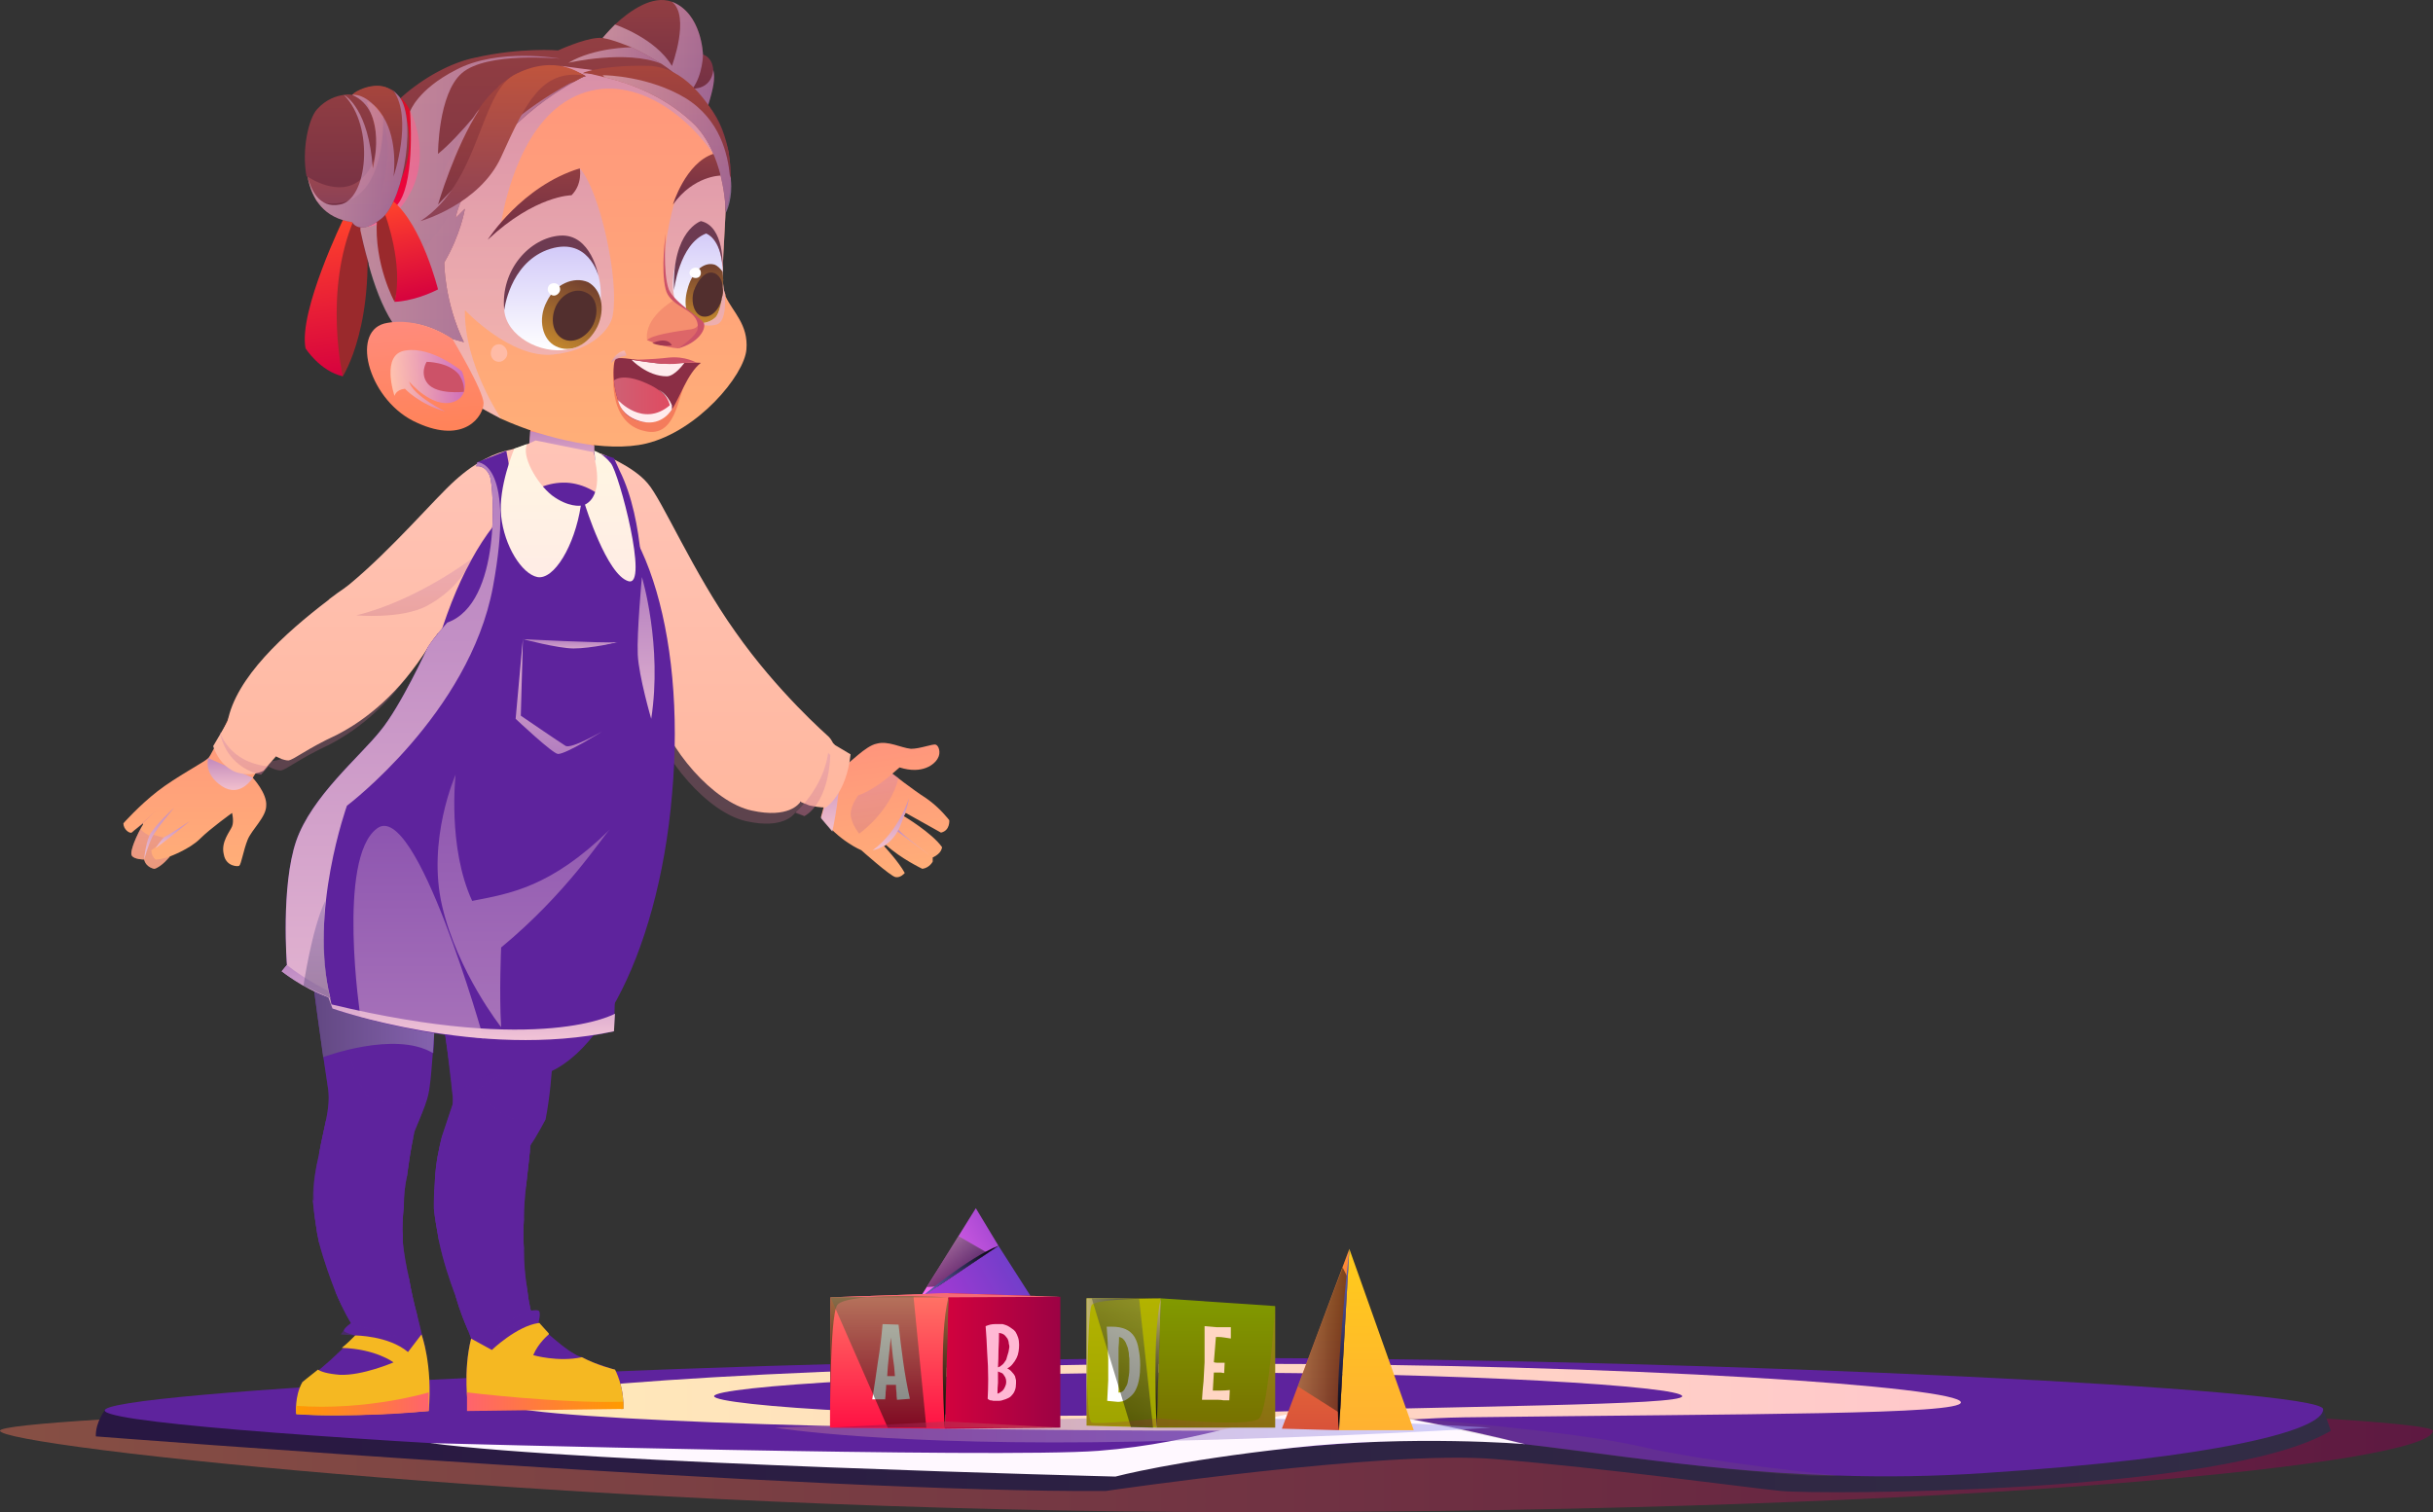 <svg width="1052" height="654" viewBox="0 0 1052 654" fill="none" xmlns="http://www.w3.org/2000/svg">
<rect x="0" y="0" width="1052" height="654" fill="#333333" stroke="none"/>
<path style="mix-blend-mode:multiply" opacity="0.5" d="M1051.94 618.772C1051.94 632.807 855.007 653.971 537.108 653.971C257.972 653.971 0 625.678 0 618.772C0 612.98 257.972 602.956 537.108 602.956C816.021 602.956 1051.94 612.98 1051.94 618.772Z" fill="url(#paint0_linear_404_11003)"/>
<path d="M45.669 609.416C45.669 609.416 41.213 614.985 41.436 621.223C41.436 621.223 356.661 645.728 478.073 644.837C478.073 644.837 599.262 627.015 646.267 631.025C693.05 634.812 754.536 643.277 770.13 644.837C785.501 646.396 961.715 646.396 1007.83 618.772L1004.49 609.416H45.669Z" fill="url(#paint1_linear_404_11003)"/>
<path d="M1004.49 609.416C1004.93 618.55 958.597 630.579 858.571 637.04C835.848 638.599 814.685 638.822 794.635 638.154C726.689 636.149 674.337 624.342 636.466 622.782C587.455 620.777 500.796 632.584 479.187 635.48C457.355 638.599 30.52 620.109 45.669 609.416C57.921 600.728 333.716 587.361 530.425 587.361C535.623 587.361 540.895 587.361 546.242 587.361H546.688C742.06 588.03 1003.82 600.505 1004.49 609.416Z" fill="#5E239D"/>
<path d="M847.878 606.52C847.878 611.867 758.1 611.421 633.124 612.981C601.267 613.426 567.405 618.773 531.984 618.773C357.329 618.773 215.868 613.203 215.868 606.52C215.868 599.837 357.329 589.812 531.984 589.812C706.416 589.812 847.878 599.837 847.878 606.52Z" fill="url(#paint2_linear_404_11003)"/>
<path d="M727.358 603.847C727.358 607.857 636.466 607.857 517.95 611.421C402.33 614.763 308.765 607.857 308.765 603.847C308.765 599.614 402.33 593.599 517.95 593.599C633.57 593.599 727.358 599.614 727.358 603.847Z" fill="#5E239D"/>
<g style="mix-blend-mode:soft-light">
<path d="M186.016 624.119C186.016 624.119 431.29 630.802 474.954 627.461C518.618 624.119 549.138 610.753 572.306 609.416C595.252 608.302 659.411 624.565 659.411 624.565C659.411 624.565 610.623 620.555 559.385 626.124C508.147 631.693 482.306 638.599 482.306 638.599C482.306 638.599 251.066 632.807 186.016 624.119Z" fill="#FFF8FF"/>
</g>
<g style="mix-blend-mode:multiply" opacity="0.2">
<path d="M794.635 638.154C794.635 638.154 738.941 632.584 709.758 625.678C680.352 618.772 605.945 612.98 605.945 612.98L659.411 624.564C659.411 624.564 773.694 640.381 794.635 638.154Z" fill="#79596A"/>
</g>
<path d="M361.229 330.116C361.229 330.116 363.914 331.459 365.257 331.011C367.047 330.564 374.207 322.509 379.129 321.614C384.051 320.271 389.421 323.404 393.896 323.851C397.924 323.851 403.293 321.614 404.636 322.061C405.978 322.509 406.873 325.641 405.531 327.879C404.189 330.564 398.819 335.039 388.974 331.906L385.841 334.591C385.841 334.591 394.344 341.304 400.609 345.331C406.426 349.358 410.453 354.728 410.453 354.728C410.453 354.728 410.901 359.203 406.873 360.098L391.659 351.596L390.764 352.938C390.764 352.938 402.846 360.098 407.321 366.363C407.321 366.363 407.321 369.048 403.294 370.838V372.628C403.294 372.628 401.951 375.313 398.819 375.76C398.819 375.76 389.421 371.285 383.156 365.468L382.261 365.915C382.261 365.915 388.526 372.628 391.211 377.55C391.211 377.55 389.421 379.788 387.184 379.34C384.946 378.893 372.417 367.706 372.417 367.706C372.417 367.706 362.572 363.678 354.964 353.386L361.229 330.116Z" fill="url(#paint3_linear_404_11003)"/>
<path style="mix-blend-mode:multiply" opacity="0.3" d="M385.842 334.591C385.842 334.591 378.682 341.303 371.075 343.988C371.075 343.988 367.047 349.358 367.942 353.386C368.837 357.413 371.522 360.545 371.522 360.545C371.522 360.545 384.947 351.148 388.527 336.381L385.842 334.591Z" fill="url(#paint4_linear_404_11003)"/>
<path style="mix-blend-mode:multiply" opacity="0.9" d="M393.001 345.332C393.001 345.332 388.526 359.651 377.338 367.706C377.338 367.706 384.946 366.811 388.973 357.861C392.553 349.359 393.001 345.332 393.001 345.332Z" fill="url(#paint5_linear_404_11003)"/>
<path style="mix-blend-mode:multiply" opacity="0.9" d="M388.079 359.651L403.294 370.838C403.294 370.838 389.421 360.546 388.526 358.756L388.079 359.651Z" fill="url(#paint6_linear_404_11003)"/>
<path style="mix-blend-mode:multiply" opacity="0.9" d="M359.887 359.65C359.887 359.65 364.362 339.513 362.572 329.221L354.964 353.833L359.887 359.65Z" fill="url(#paint7_linear_404_11003)"/>
<path d="M269.494 609.351L202.37 608.008C202.37 608.008 202.37 605.771 201.923 602.191C201.475 596.821 201.475 587.871 203.713 578.921C203.713 578.921 203.265 577.579 202.37 575.342C201.028 572.209 198.79 566.839 197 560.574C194.315 553.414 191.63 545.36 189.84 536.857C188.945 531.935 188.05 527.012 187.603 522.537C187.603 521.642 187.603 520.748 187.603 519.853C187.603 516.571 187.752 513.439 188.05 510.455C188.498 502.4 189.84 496.583 191.183 491.213C192.973 485.843 194.315 481.816 195.658 477.788C196.553 473.761 193.42 453.624 190.288 433.487C189.691 430.802 189.244 428.117 188.945 425.432C185.365 407.085 182.233 390.975 182.233 390.975C182.233 390.975 184.47 390.528 188.498 390.08C199.685 388.738 222.955 386.052 235.932 386.052C235.932 386.052 240.407 410.665 239.512 442.884C239.512 447.061 239.363 451.386 239.064 455.861C238.617 464.811 237.722 474.656 235.932 484.053C235.932 484.053 231.905 491.661 229.667 494.793C229.667 494.793 229.518 495.091 229.22 495.688C229.22 498.373 228.325 504.638 227.43 513.14C226.982 517.168 226.535 522.09 226.535 527.012C226.236 531.487 226.236 535.962 226.535 540.437C226.535 546.255 226.982 551.624 227.877 556.994C228.175 559.978 228.623 562.812 229.22 565.497C229.22 565.795 229.369 566.243 229.667 566.839C229.667 566.839 231.905 566.392 232.799 566.839C234.142 567.287 232.799 572.209 232.799 572.209H233.247C233.247 572.657 235.037 574.447 237.274 576.684V577.132C240.407 579.816 244.434 583.396 248.462 585.634C249.357 586.23 250.401 586.678 251.594 586.976C254.279 588.319 256.964 589.661 259.201 590.109C262.781 591.451 265.914 592.346 265.914 592.346C265.914 592.346 269.941 599.506 269.494 609.351Z" fill="#5E239D"/>
<path d="M188.947 425.432C188.499 433.039 188.052 440.647 187.604 447.359C187.604 450.342 187.455 453.027 187.157 455.414C186.709 461.231 186.262 466.601 185.814 469.734C185.516 472.419 184.919 474.954 184.024 477.341C182.234 482.263 180.444 486.291 179.549 488.528C179.251 489.125 178.953 490.318 178.654 492.108C177.759 496.136 176.864 501.953 175.969 508.665C175.074 512.693 174.627 517.168 174.627 521.195C174.179 526.118 173.732 531.04 174.179 534.62C174.179 535.515 174.179 536.41 174.179 537.305C174.627 541.78 175.522 547.15 176.864 552.967C177.759 558.337 179.102 564.154 180.444 569.077C181.787 574.447 182.682 578.474 183.577 581.607C185.814 590.556 185.367 610.246 185.367 610.246C165.677 612.483 128.088 611.589 128.088 611.589C127.64 603.534 130.773 597.716 130.773 597.716C141.96 590.556 153.595 577.579 153.595 577.579C153.595 577.579 148.225 576.237 148.672 575.342C149.12 573.999 151.805 572.209 151.805 572.209C151.805 572.209 148.672 567.287 145.092 558.784C142.855 552.967 140.17 545.807 137.933 537.305C137.336 534.62 136.888 532.084 136.59 529.697C135.993 526.118 135.695 522.538 135.695 518.958C135.248 511.798 136.59 505.085 137.933 499.268C138.827 493.898 140.17 488.528 141.065 484.053C141.96 479.578 142.407 475.551 141.96 471.524C141.065 465.259 137.932 445.122 135.248 424.089C131.668 399.03 128.983 372.18 132.115 364.126C132.115 364.126 146.435 362.783 157.622 367.258C168.362 371.733 188.052 389.633 188.499 390.08C189.394 394.555 189.394 409.77 188.947 425.432Z" fill="#5E239D"/>
<g style="mix-blend-mode:soft-light">
<path d="M174.177 534.62C174.177 535.515 174.177 536.41 174.177 537.305C149.118 543.123 137.931 537.305 137.931 537.305C137.334 534.62 136.886 532.085 136.588 529.698C135.991 526.118 135.544 522.538 135.246 518.958C154.488 526.566 168.807 522.986 174.625 521.196C174.177 526.118 173.73 531.041 174.177 534.62Z" fill="#5E239D"/>
</g>
<g style="mix-blend-mode:soft-light">
<path d="M180.444 569.077C175.521 570.866 162.544 574.894 151.804 572.209C151.804 572.209 148.672 567.286 145.092 558.784C152.252 559.679 164.334 559.679 176.864 552.967C177.759 558.337 179.101 564.154 180.444 569.077Z" fill="#5E239D"/>
</g>
<g style="mix-blend-mode:soft-light">
<path d="M178.653 492.108C177.758 496.136 176.863 501.953 175.968 508.666C154.488 508.218 142.406 501.953 137.931 499.268C138.826 493.898 140.169 488.528 141.064 484.053C152.251 492.556 170.598 492.556 178.653 492.108Z" fill="#5E239D"/>
</g>
<g style="mix-blend-mode:soft-light">
<path d="M229.22 495.688C229.22 498.373 228.325 504.638 227.43 513.14C219.822 514.482 205.502 515.825 188.05 510.455C188.498 502.4 189.84 496.583 191.183 491.213C196.105 493.003 210.425 497.03 229.22 495.688Z" fill="#5E239D"/>
</g>
<g style="mix-blend-mode:soft-light">
<path d="M226.534 540.437C219.374 541.332 203.264 542.227 189.84 536.857C188.945 531.934 188.05 527.012 187.602 522.537C192.524 524.775 205.502 529.697 226.534 527.012C226.236 531.487 226.236 535.962 226.534 540.437Z" fill="#5E239D"/>
</g>
<g style="mix-blend-mode:soft-light">
<path d="M229.22 565.497C222.955 566.84 210.425 570.42 202.37 575.342C201.028 572.21 198.79 566.84 197 560.575C202.37 560.575 214.9 560.127 227.877 556.995C228.176 559.978 228.623 562.812 229.22 565.497Z" fill="#5E239D"/>
</g>
<g style="mix-blend-mode:multiply" opacity="0.5">
<path d="M259.201 590.109V608.009L201.922 602.191C201.474 596.821 201.474 587.871 203.712 578.922C203.712 578.922 203.264 577.579 202.369 575.342C201.027 572.209 198.789 566.839 196.999 560.574C194.314 553.415 191.629 545.36 189.84 536.857C188.945 531.935 188.05 527.013 187.602 522.538C187.602 521.643 187.602 520.748 187.602 519.853C187.602 516.571 187.751 513.439 188.05 510.455C188.497 502.401 189.84 496.583 191.182 491.213C192.972 485.843 194.314 481.816 195.657 477.788C196.552 473.761 193.419 453.624 190.287 433.487L239.511 442.884C239.511 447.061 239.362 451.386 239.064 455.861C239.064 455.861 219.821 460.784 207.292 471.076C207.292 471.076 215.794 488.528 235.931 484.053C235.931 484.053 231.904 491.661 229.666 494.793C229.666 494.793 229.517 495.091 229.219 495.688C229.219 498.373 228.324 504.638 227.429 513.14C226.981 517.168 226.534 522.09 226.534 527.013C226.236 531.487 226.236 535.962 226.534 540.437C226.534 546.255 226.981 551.625 227.876 556.995C228.175 559.978 228.622 562.812 229.219 565.497C229.219 565.795 229.368 566.243 229.666 566.839C229.666 566.839 219.822 569.972 213.109 576.684C213.557 576.684 223.849 571.762 232.799 572.209H233.246C233.246 572.657 235.036 574.447 237.274 576.684V577.132C240.406 579.817 244.434 583.397 248.461 585.634C249.356 586.231 250.4 586.678 251.593 586.977C254.278 588.319 256.963 589.661 259.201 590.109Z" fill="#5E239D"/>
</g>
<g style="mix-blend-mode:multiply" opacity="0.5">
<path d="M187.602 438.409V455.414C187.602 455.414 187.453 455.414 187.155 455.414C184.022 454.071 167.018 447.359 150.908 455.414C150.908 455.414 153.593 466.601 158.068 472.866C162.99 478.683 184.022 477.341 184.022 477.341C182.232 482.263 180.442 486.291 179.547 488.528C179.249 489.125 178.951 490.318 178.652 492.108C177.757 496.135 176.862 501.953 175.967 508.665C175.072 512.693 174.625 517.167 174.625 521.195C174.177 526.117 173.73 531.04 174.177 534.62C174.177 535.515 174.177 536.41 174.177 537.305C174.625 541.78 175.52 547.149 176.862 552.967C177.757 558.337 179.1 564.154 180.442 569.077C181.785 574.446 182.68 578.474 183.575 581.606L174.625 594.583H162.99C162.99 594.583 158.963 579.369 153.593 577.579L147.328 577.131L148.67 575.341C148.67 575.341 159.858 577.579 171.492 578.026C171.492 578.026 155.383 573.551 151.803 572.209C151.803 572.209 148.67 567.286 145.09 558.784C142.853 552.967 140.168 545.807 137.931 537.305C137.334 534.62 136.886 532.084 136.588 529.697C135.991 526.117 135.544 522.537 135.246 518.957C135.246 511.798 136.588 505.085 137.931 499.268C138.826 493.898 140.168 488.528 141.063 484.053C141.958 479.578 142.405 475.551 141.958 471.523C141.063 465.258 137.931 445.121 135.246 424.089L187.602 438.409Z" fill="#5E239D"/>
</g>
<path d="M185.366 610.247C185.366 610.247 149.119 613.379 128.087 611.589C128.087 611.589 127.192 603.982 130.772 597.717C130.772 597.717 133.457 595.48 137.485 592.347C138.827 593.242 141.512 594.137 146.882 594.585C156.727 595.032 170.151 589.215 170.151 589.215C170.151 589.215 162.544 583.397 147.777 582.95C150.014 581.16 152.252 578.923 153.594 577.58C153.594 577.58 167.914 577.58 176.416 584.74L182.234 577.133C182.234 577.133 187.156 590.11 185.366 610.247Z" fill="#F5B822"/>
<path d="M269.494 609.351L202.37 608.009C202.37 608.009 200.132 593.242 203.712 578.922L212.662 583.844C212.662 583.844 223.402 573.552 232.799 572.209H233.247L237.274 576.684V577.132C237.274 577.132 232.799 580.712 230.562 586.082C230.562 586.082 241.302 589.214 251.594 586.977C258.306 590.557 265.914 592.347 265.914 592.347C265.914 592.347 269.941 599.507 269.494 609.351Z" fill="#F5B822"/>
<g style="mix-blend-mode:multiply" opacity="0.8">
<path d="M195.658 473.76C195.658 473.76 220.27 456.756 239.065 455.861V449.148L192.525 446.463L195.658 473.76Z" fill="#5E239D"/>
</g>
<path style="mix-blend-mode:multiply" opacity="0.8" d="M139.721 457.204C139.721 457.204 170.597 445.569 187.155 455.414L188.05 442.884L135.246 424.089L139.721 457.204Z" fill="url(#paint8_linear_404_11003)"/>
<path d="M189.393 270.153V282.235L209.082 272.39V250.463L189.393 270.153Z" fill="url(#paint9_linear_404_11003)"/>
<path d="M306.188 45.512L271.284 23.585L260.544 16.425C260.544 16.425 262.781 13.74 265.914 10.607C272.179 4.79 282.023 -2.37 290.526 0.762C303.503 5.685 303.951 23.585 303.951 23.585C303.951 23.585 307.978 24.48 308.425 30.297C309.32 33.877 308.425 38.352 306.188 45.512Z" fill="url(#paint10_linear_404_11003)"/>
<path style="mix-blend-mode:multiply" opacity="0.6" d="M306.188 45.512L271.284 23.585L260.544 16.425C260.544 16.425 262.781 13.74 265.914 10.607C265.914 10.607 283.366 16.425 290.526 28.507C290.526 28.507 298.581 7.027 290.526 0.762C303.503 5.685 303.951 23.585 303.951 23.585C303.951 23.585 303.951 32.087 299.476 38.352C299.476 38.352 307.53 38.799 308.425 30.297C309.32 33.877 308.425 38.352 306.188 45.512Z" fill="url(#paint11_linear_404_11003)"/>
<path d="M148.223 162.754C148.223 162.754 163.438 139.485 157.621 91.603L151.356 92.498C151.356 92.498 130.771 134.115 148.223 162.754Z" fill="#9A292C"/>
<path d="M148.671 94.288C148.671 94.288 128.981 134.563 132.114 150.672C132.114 150.672 138.379 160.517 148.223 162.755C148.223 162.755 139.721 126.06 153.146 94.736L151.356 92.499L148.671 94.288Z" fill="url(#paint12_linear_404_11003)"/>
<path d="M109.292 336.381C109.292 336.381 115.557 343.094 115.109 348.464C115.109 353.386 108.844 358.756 107.054 363.231C105.265 367.706 104.37 373.523 103.475 374.418C103.027 374.866 97.657 374.866 96.762 369.496C95.42 364.126 99.447 359.651 100.342 357.413C101.237 355.176 100.342 351.596 100.342 351.596C100.342 351.596 90.945 358.308 86.47 362.783C81.995 367.258 73.493 370.391 73.493 370.391C73.493 370.391 69.913 374.866 66.78 375.761C66.78 375.761 63.2 375.313 62.305 371.733C62.305 371.733 57.83 371.733 56.935 369.943C56.04 368.153 59.173 360.993 61.858 356.519C61.858 356.22 61.858 356.071 61.858 356.071C61.41 356.519 57.83 359.203 56.935 360.098C56.04 360.546 53.355 358.756 53.355 356.071C53.355 356.071 60.068 348.464 68.123 342.199C76.178 335.934 88.26 329.669 90.05 327.879C91.84 326.089 100.79 306.399 100.79 306.399C100.79 306.399 110.634 317.587 118.242 322.062L109.292 336.381Z" fill="url(#paint13_linear_404_11003)"/>
<path style="mix-blend-mode:multiply" opacity="0.9" d="M90.05 327.878C90.05 327.878 87.812 334.591 95.867 339.961C103.922 345.33 109.292 336.381 109.292 336.381L90.05 327.878Z" fill="url(#paint14_linear_404_11003)"/>
<path d="M229.219 183.34C229.219 183.34 230.114 190.947 226.981 199.449C226.981 199.449 240.406 220.929 251.146 218.691C262.333 216.901 257.411 201.239 257.411 201.239C257.411 201.239 256.068 192.737 257.411 186.919L229.219 183.34Z" fill="url(#paint15_linear_404_11003)"/>
<path style="mix-blend-mode:multiply" opacity="0.9" d="M228.772 193.184C228.772 193.184 234.59 203.476 244.435 206.161C254.727 209.293 256.964 197.659 256.964 197.659V192.736L229.22 186.471L228.772 193.184Z" fill="url(#paint16_linear_404_11003)"/>
<path style="mix-blend-mode:multiply" opacity="0.5" d="M256.964 264.335C256.964 264.335 260.096 255.833 259.649 245.541C259.649 235.248 252.936 224.956 252.936 224.956C252.936 224.956 244.881 246.883 233.694 251.358C222.954 256.28 215.794 239.723 215.794 239.723L222.507 209.741C222.507 209.741 245.329 222.718 252.936 218.244C260.544 213.769 263.676 206.609 263.676 206.609C263.676 206.609 270.388 242.408 265.019 264.335H256.964Z" fill="url(#paint17_linear_404_11003)"/>
<path d="M322.746 151.12C321.851 162.307 301.713 186.472 279.339 191.842C262.334 195.869 236.38 190.052 216.69 181.102C210.873 177.969 205.503 175.284 201.028 171.705C181.338 157.385 154.936 117.558 164.781 73.704C164.781 73.704 164.93 73.555 165.228 73.256C167.913 60.727 174.178 50.434 182.233 42.827C199.238 27.165 225.64 22.242 251.594 23.585C290.974 25.822 311.111 51.777 313.348 70.124C315.586 88.024 310.663 119.348 313.348 126.508C313.647 127.105 313.796 127.701 313.796 128.298C316.928 135.01 323.641 140.38 322.746 151.12Z" fill="url(#paint18_linear_404_11003)"/>
<path style="mix-blend-mode:multiply" opacity="0.3" d="M358.991 326.537C358.991 326.537 357.201 348.464 347.804 352.939L343.777 351.149V351.596C343.329 352.044 338.854 358.756 322.745 355.176C306.187 351.596 286.05 328.326 280.68 308.189C275.31 288.5 274.415 270.153 274.415 270.153L269.94 269.705L274.863 228.983C274.863 228.983 278.443 247.778 284.26 266.573C290.078 284.92 310.662 299.239 331.247 303.267C331.247 303.267 304.397 301.03 284.26 279.997C284.708 281.34 299.028 322.509 314.242 332.801C330.352 343.541 347.357 335.934 347.357 335.934C347.357 335.934 340.197 344.436 328.114 344.884C328.114 344.884 331.694 349.806 337.959 350.701C343.777 351.149 356.754 338.171 358.096 325.642L358.991 326.537Z" fill="url(#paint19_linear_404_11003)"/>
<path style="mix-blend-mode:multiply" opacity="0.6" d="M309.768 140.38C304.846 141.723 301.713 139.485 301.713 139.485C299.923 135.905 293.211 135.01 289.184 126.955C285.604 118.901 287.394 104.581 290.526 91.603C293.211 78.626 304.398 74.599 304.398 74.599L308.426 66.544C292.764 44.169 265.467 28.507 242.197 45.512C221.612 60.727 216.69 96.526 216.69 96.526C233.247 79.969 250.699 72.809 250.699 72.809C259.202 82.206 267.704 120.243 265.019 135.905C264.572 141.275 256.964 151.567 239.065 153.357C220.717 155.147 201.028 134.115 201.028 134.115C200.58 157.385 216.69 181.102 216.69 181.102C210.873 177.969 205.503 175.284 201.028 171.705C181.338 157.385 154.936 117.558 164.781 73.704C164.781 73.704 164.93 73.555 165.228 73.256L182.233 42.827C199.238 27.165 225.64 22.242 251.594 23.585C290.974 25.822 311.111 51.777 313.348 70.124C315.586 88.024 310.663 119.348 313.348 126.508C313.348 127.403 314.691 139.038 309.768 140.38Z" fill="url(#paint20_linear_404_11003)"/>
<path style="mix-blend-mode:multiply" opacity="0.3" d="M211.32 263.44L202.818 262.545C202.818 262.545 195.21 263.887 182.233 283.577C169.703 303.714 155.384 315.349 142.406 322.061C128.982 328.326 124.059 332.801 121.374 333.248C119.137 333.248 116.004 331.459 116.004 331.459L112.872 335.038C95.867 331.906 94.972 316.244 94.972 316.244C94.972 316.244 99.447 325.641 103.922 327.431C107.949 329.669 117.347 330.564 123.612 327.431C129.877 324.746 147.776 308.189 147.776 308.189C128.982 315.349 107.054 314.454 107.054 314.454C153.146 308.636 201.923 254.042 206.398 242.855C210.873 231.668 212.662 209.741 212.662 209.741C214.005 214.663 211.768 255.832 211.32 263.44Z" fill="url(#paint21_linear_404_11003)"/>
<path d="M315.586 75.941C315.586 83.101 314.691 88.918 313.796 91.156C313.796 91.156 313.796 91.305 313.796 91.603C313.796 91.901 313.796 92.051 313.796 92.051C313.796 91.156 315.139 71.466 307.979 60.726C301.267 50.434 283.814 37.457 260.992 32.534C260.694 32.534 260.545 32.534 260.545 32.534C259.352 32.534 258.158 32.385 256.965 32.087L253.833 31.639C253.534 31.639 253.236 31.639 252.937 31.639C252.341 31.639 252.042 31.639 252.042 31.639L257.412 30.744L256.07 30.297L242.645 28.507L246.225 29.849L253.385 32.982C253.385 32.982 253.236 32.982 252.937 32.982C252.043 33.28 250.551 34.026 248.463 35.219C242.198 38.799 231.01 45.511 219.376 57.594C218.779 58.489 218.033 59.234 217.138 59.831C210.426 66.991 205.503 74.151 202.818 79.968C197.896 88.471 197.001 94.288 197.001 94.288L201.028 90.261C201.028 90.261 199.238 101.448 192.079 113.53C192.079 113.53 192.079 130.535 200.581 147.987L195.659 146.645C195.659 146.645 183.129 137.247 169.704 139.932C169.704 139.634 169.704 139.485 169.704 139.485C168.362 137.695 163.439 127.85 159.412 114.425C159.412 114.425 159.412 114.276 159.412 113.978C158.218 110.398 157.174 106.519 156.279 102.343C156.279 101.15 156.13 100.255 155.832 99.658C155.832 99.36 155.832 99.21 155.832 99.21C155.832 98.912 155.832 98.614 155.832 98.316C154.489 90.261 154.042 81.758 154.937 72.808C158.069 49.986 185.366 28.954 205.503 24.927C225.193 20.452 241.303 21.794 241.303 21.794C241.303 21.794 252.043 16.872 258.307 16.424C260.992 15.977 266.362 17.767 273.075 20.452C277.102 22.242 281.577 24.927 286.052 27.612C287.842 28.805 289.483 29.998 290.974 31.192C296.344 35.219 301.714 40.142 306.189 45.511C306.189 45.81 306.338 45.959 306.636 45.959C311.559 52.224 313.796 59.384 315.139 66.096C315.139 66.394 315.139 66.544 315.139 66.544C315.735 69.825 315.885 72.958 315.586 75.941Z" fill="url(#paint22_linear_404_11003)"/>
<path d="M155.831 98.316C155.831 98.316 168.808 99.658 177.311 83.549C186.261 67.439 179.101 46.854 173.283 42.379L155.831 98.316Z" fill="url(#paint23_linear_404_11003)"/>
<path d="M253.384 32.982C253.384 32.982 253.235 32.982 252.937 32.982C252.042 33.28 250.55 34.026 248.462 35.219C248.462 35.219 247.716 35.518 246.224 36.114C239.959 39.694 230.115 45.959 219.375 57.594C213.557 64.306 207.74 71.914 202.818 79.969C192.525 95.631 183.576 110.398 175.968 112.635C165.676 115.768 156.279 99.658 155.831 98.316C155.831 98.316 155.98 98.316 156.279 98.316L158.516 97.868C158.516 97.868 172.388 103.238 180.443 95.631C186.26 89.813 192.973 67.886 204.608 50.882C207.293 46.407 209.978 42.827 213.557 39.247C214.452 38.65 215.198 37.904 215.795 37.009C227.877 27.165 239.065 27.612 246.224 29.849C250.252 31.192 252.937 32.534 253.384 32.982Z" fill="url(#paint24_linear_404_11003)"/>
<path d="M316.033 77.284C316.033 83.996 314.243 89.814 313.796 91.604C313.796 91.902 313.796 92.051 313.796 92.051C313.796 90.709 313.348 65.649 299.029 52.672C286.499 41.037 271.284 35.667 261.439 33.43C257.859 32.535 254.727 31.64 252.937 31.64C252.34 31.64 252.042 31.64 252.042 31.64C252.34 31.341 253.683 30.894 256.07 30.297C260.544 29.402 269.494 28.06 281.576 28.507C284.858 28.806 287.991 29.701 290.974 31.192C297.239 34.325 302.609 40.142 306.636 45.96C310.663 52.672 313.796 60.279 315.138 66.097C315.138 66.395 315.138 66.544 315.138 66.544C315.735 70.422 316.033 74.002 316.033 77.284Z" fill="url(#paint25_linear_404_11003)"/>
<path d="M367.776 326.24C365.995 343.485 357.09 349.234 357.09 349.234C354.418 349.234 352.192 348.792 349.966 348.349C347.74 347.465 346.404 347.023 345.959 346.581V347.023C345.514 347.465 341.061 354.098 325.033 350.56C308.559 347.023 288.523 324.029 283.181 304.131C277.838 284.675 276.947 266.545 276.947 266.545L272.495 266.103L214.169 259.912L205.709 259.028C205.709 259.028 198.14 260.355 185.228 279.811C172.762 299.709 158.514 311.206 145.602 317.839C132.245 324.029 127.348 328.451 124.676 328.893C122.45 328.893 119.333 327.125 119.333 327.125L116.217 330.662L113.99 333.315C113.99 333.315 108.648 336.41 101.524 333.757C94.4 330.662 92.174 322.703 92.174 322.703L98.407 312.09C101.969 293.076 122.895 274.062 142.04 259.47L142.486 259.028C143.673 258.144 144.86 257.259 146.047 256.375C147.828 255.196 149.461 254.017 150.945 252.837C150.945 252.543 150.945 252.543 150.945 252.837C169.645 237.361 187.9 215.694 196.805 207.735C206.155 199.333 214.169 195.796 220.847 194.469C227.526 192.7 231.533 190.49 231.533 190.49L260.028 196.238C260.028 196.238 273.831 201.544 280.064 209.061C286.297 216.136 299.654 247.531 317.909 273.178C336.164 299.267 357.535 317.839 358.426 318.723C359.316 319.607 360.207 321.376 360.207 321.376L361.097 322.261L367.776 326.24Z" fill="url(#paint26_linear_404_11003)"/>
<path d="M277.548 269.259C276.653 279.551 271.283 314.455 269.493 339.962C267.703 365.469 265.466 446.018 265.466 446.018C209.082 459.442 143.748 436.173 143.748 436.173L142.853 431.698C132.113 427.671 121.821 420.063 121.821 420.063L124.058 417.378C124.058 417.378 121.373 383.369 128.086 363.679C134.798 344.437 155.383 327.432 164.333 316.245C173.282 305.505 184.917 279.998 184.917 279.998C188.05 275.076 193.419 269.259 193.419 269.259C217.137 260.756 213.557 210.19 211.767 205.715C209.529 200.792 205.949 201.687 205.949 201.687L206.397 199.897L218.926 194.975C223.849 217.797 222.954 262.099 222.954 262.099C239.064 264.336 265.018 264.336 265.018 264.336C265.018 264.336 268.151 245.541 266.361 225.404C264.123 205.715 257.411 199.002 257.411 199.002L256.826 195.556L265.438 198.089L267.972 203.662C278.711 225.141 278.443 258.966 277.548 269.259Z" fill="#5E239D"/>
<path d="M290.593 343.446C284.613 414.542 254.711 469.093 224.012 465.963C193.313 462.386 173.379 402.022 179.359 331.373C185.738 260.278 215.64 205.726 246.339 208.856C277.038 212.433 296.972 272.798 290.593 343.446Z" fill="#5E239D"/>
<path d="M227.948 192.009L222.375 194.036C222.375 194.036 215.348 210.636 216.69 223.165C218.033 236.143 225.64 248.225 232.353 249.567C239.513 250.91 248.462 236.143 251.147 218.691C251.147 218.691 245.777 219.585 238.618 214.216C231.905 208.846 225.263 196.932 227.948 192.009Z" fill="url(#paint27_linear_404_11003)"/>
<path style="mix-blend-mode:multiply" opacity="0.6" d="M248.462 35.22C242.197 38.8 231.01 45.512 219.375 57.594C213.557 64.307 207.74 71.914 202.818 79.969C197.895 88.471 197 94.289 197 94.289L201.028 90.261C201.028 90.261 199.238 101.449 192.078 113.531C192.078 113.531 192.078 130.536 200.58 147.988L195.658 146.645C195.658 146.645 183.128 137.248 169.703 139.933C169.703 139.635 169.703 139.486 169.703 139.486C165.228 132.773 161.648 122.928 159.411 114.426C159.411 114.426 159.411 114.277 159.411 113.979C157.621 107.714 156.279 101.896 155.831 99.659C155.831 99.361 155.831 99.211 155.831 99.211C155.831 98.913 155.831 98.615 155.831 98.316C155.831 98.316 155.98 98.316 156.279 98.316C158.068 97.869 167.018 96.079 172.836 87.129C179.548 76.389 177.311 48.197 177.311 48.197C177.311 48.197 180.443 38.8 197 30.298C215.347 20.453 242.197 25.375 242.197 25.375C242.197 25.375 210.425 22.243 199.685 31.64C189.393 40.59 189.393 66.544 189.393 66.544C193.868 62.964 199.685 56.7 204.608 50.882C205.503 49.391 206.398 48.197 207.293 47.302C196.553 63.859 189.393 88.472 189.393 88.472L199.685 77.732C214.005 54.015 239.065 40.142 246.224 36.115C247.716 35.518 248.462 35.22 248.462 35.22Z" fill="url(#paint28_linear_404_11003)"/>
<path d="M165.676 93.841C165.676 93.841 173.283 116.663 170.598 130.536C170.598 130.536 178.653 130.536 189.393 125.166C189.393 125.166 182.68 97.869 170.151 87.129L165.676 93.841Z" fill="url(#paint29_linear_404_11003)"/>
<path d="M170.599 130.535C170.599 130.535 161.649 114.426 162.991 94.736L166.571 92.946C166.571 92.946 174.626 114.426 170.599 130.535Z" fill="#9A292C"/>
<path d="M165.229 94.289C155.384 102.344 152.252 96.079 152.252 96.079C140.17 94.289 134.8 86.234 133.01 76.389C132.711 76.389 132.562 76.389 132.562 76.389C130.325 64.754 133.457 51.33 137.037 47.302C141.065 42.827 145.539 41.485 148.672 41.037C150.909 40.59 152.252 41.037 152.252 41.037C152.252 41.037 161.649 33.877 170.151 39.247C170.748 39.844 171.345 40.441 171.941 41.037C180.444 49.092 175.074 85.787 165.229 94.289Z" fill="url(#paint30_linear_404_11003)"/>
<path d="M210.874 103.686C210.874 103.686 225.641 80.416 250.701 72.809C250.701 72.809 252.043 79.521 247.121 84.444C247.121 84.444 231.459 84.444 210.874 103.686Z" fill="url(#paint31_linear_404_11003)"/>
<path d="M290.975 88.471C290.975 88.471 296.344 70.571 308.427 66.544C308.427 66.544 311.112 69.229 311.559 75.941C311.559 75.941 299.924 75.941 290.975 88.471Z" fill="url(#paint32_linear_404_11003)"/>
<path d="M218.031 134.115C218.926 145.302 233.694 153.357 245.328 151.12C257.858 149.33 260.543 135.905 259.648 124.27C258.306 112.188 252.936 106.371 248.013 105.028C241.301 102.791 216.689 109.951 218.031 134.115Z" fill="url(#paint33_linear_404_11003)"/>
<path d="M312.454 124.269C312.454 126.059 312.305 127.849 312.007 129.639C311.559 132.772 310.664 135.457 309.769 136.799C307.532 139.484 303.057 140.379 299.924 139.484C298.135 139.036 296.345 138.142 295.45 137.247C284.71 122.927 295.897 100.552 301.267 98.315C304.847 96.972 309.769 101.447 311.559 109.95C312.007 112.187 312.454 114.872 312.454 117.557C312.753 119.944 312.753 122.181 312.454 124.269Z" fill="url(#paint34_linear_404_11003)"/>
<path d="M291.421 125.613C291.421 125.613 293.659 105.475 305.294 101.001C305.294 101.001 311.558 102.79 312.453 115.768C312.453 115.768 313.348 97.868 303.056 95.631C303.056 95.631 290.526 99.658 291.421 125.613Z" fill="#6D3A51"/>
<path d="M218.032 134.115C218.032 134.115 220.27 114.425 236.379 108.16C254.279 101.448 258.754 119.347 258.754 119.347C258.754 119.347 255.622 101 242.197 101.895C229.22 102.79 216.242 116.662 218.032 134.115Z" fill="#6D3A51"/>
<path d="M258.307 141.275C254.28 149.33 246.672 152.91 240.408 149.777C234.59 147.092 232.353 138.142 236.38 130.535C239.96 122.928 248.015 119.348 254.28 122.033C260.097 125.165 261.887 133.667 258.307 141.275Z" fill="url(#paint35_linear_404_11003)"/>
<path d="M256.517 140.379C253.832 145.749 248.014 148.882 243.539 146.644C239.064 144.407 237.722 138.142 240.407 132.325C243.092 126.955 248.909 124.27 253.384 126.507C257.859 128.297 259.201 134.562 256.517 140.379Z" fill="#522F2E"/>
<path d="M312.453 124.27C312.752 125.762 312.603 127.403 312.006 129.193C312.006 129.193 312.006 129.342 312.006 129.64C311.559 132.773 310.664 135.458 309.769 136.8C307.531 139.485 303.056 140.38 299.924 139.485C296.791 136.8 295.449 131.43 297.239 125.165C299.029 118.005 303.951 113.083 308.874 114.426C310.216 114.873 311.558 116.216 312.453 117.558C312.752 119.945 312.752 122.182 312.453 124.27Z" fill="url(#paint36_linear_404_11003)"/>
<path d="M312.005 129.193C312.005 129.193 312.005 129.342 312.005 129.64C310.663 134.563 307.083 137.695 303.503 136.8C300.371 135.905 298.581 130.983 299.923 126.06C301.713 120.69 305.293 117.11 308.425 118.005C310.663 118.453 312.453 121.138 312.453 124.27C312.751 125.762 312.602 127.403 312.005 129.193Z" fill="#522F2E"/>
<path d="M242.197 125.165C242.197 126.507 240.855 127.85 239.512 127.85C238.17 127.85 236.827 126.507 236.827 125.165C236.827 123.375 238.17 122.48 239.512 122.48C240.855 122.48 242.197 123.375 242.197 125.165Z" fill="white"/>
<path d="M304.399 139.932C304.399 139.932 298.581 134.562 290.974 130.087C290.974 130.087 278.444 137.247 279.787 147.092C279.787 147.092 295.449 147.539 299.476 145.302C303.951 143.512 304.399 139.932 304.399 139.932Z" fill="#F58E6F"/>
<path d="M303.057 118.006C303.057 119.348 302.162 120.243 300.82 120.243C299.477 120.243 298.135 119.348 298.135 118.006C298.135 116.663 299.477 115.768 300.82 115.768C302.162 115.768 303.057 116.663 303.057 118.006Z" fill="white"/>
<path d="M301.715 139.485C301.715 139.485 303.057 142.17 297.24 142.618C291.422 143.513 282.025 144.855 279.788 147.093C279.788 147.093 286.947 150.225 293.212 150.673C293.212 150.673 303.505 146.645 301.715 139.485Z" fill="#DD6668"/>
<path d="M265.466 159.175C265.466 159.175 261.886 182.892 278.891 186.472C292.316 189.604 293.211 170.809 296.343 165.887L265.466 159.175Z" fill="#F47C5C"/>
<path d="M293.211 150.672C293.211 150.672 301.713 145.302 301.713 141.722C302.161 133.22 290.079 133.667 287.841 125.165C285.604 116.663 287.841 101 287.841 101C287.841 101 286.499 118.005 289.184 125.165C291.869 131.43 303.951 137.695 304.398 139.932C305.293 142.617 301.713 148.435 293.211 150.672Z" fill="#CC5268"/>
<path d="M282.024 148.436C282.024 148.436 288.289 145.303 290.526 149.33C290.526 149.33 286.946 150.225 282.024 148.436Z" fill="#A13751"/>
<path d="M303.056 156.937C297.239 161.412 293.659 172.599 290.527 177.074C286.947 181.997 277.997 185.129 270.837 179.312C267.705 176.179 265.915 169.914 265.467 164.544C265.02 159.622 265.467 155.595 266.362 155.147C269.047 153.805 284.709 157.832 290.974 157.385C299.476 156.49 303.056 156.937 303.056 156.937Z" fill="#8B2E45"/>
<path d="M273.074 155.594C273.074 155.594 279.787 162.754 288.289 162.754C291.869 162.754 295.896 156.937 295.896 156.937C295.896 156.937 290.079 157.384 286.051 157.384C282.472 156.937 273.074 155.594 273.074 155.594Z" fill="#FFEBED"/>
<path d="M290.525 177.074C286.945 181.997 277.996 185.129 270.836 179.312C267.703 176.179 265.913 169.914 265.466 164.544C265.466 164.544 269.046 160.965 279.786 165.887C290.078 170.362 290.525 177.074 290.525 177.074Z" fill="url(#paint37_linear_404_11003)"/>
<path d="M219.375 152.91C219.375 154.7 217.585 156.49 215.795 156.49C213.558 156.49 212.215 154.7 212.215 152.91C212.215 150.673 213.558 148.883 215.795 148.883C217.585 148.883 219.375 150.673 219.375 152.91Z" fill="#FFBBA6"/>
<path d="M152.252 41.037C152.252 41.037 171.494 44.617 167.019 72.809C162.992 101.001 152.252 96.078 152.252 96.078C152.252 96.078 157.174 104.133 170.152 83.549C183.129 63.411 174.627 42.379 168.809 38.799C163.439 34.772 154.042 38.799 152.252 41.037Z" fill="url(#paint38_linear_404_11003)"/>
<path d="M133.008 76.388C133.008 76.388 146.433 85.785 155.83 77.731C169.702 66.096 158.515 44.169 158.515 44.169C158.515 44.169 162.542 44.169 165.675 50.434C165.675 50.434 167.912 94.735 137.035 87.128C137.035 87.128 133.455 80.416 133.008 76.388Z" fill="url(#paint39_linear_404_11003)"/>
<path d="M267.255 173.047C267.255 173.047 277.995 185.129 289.629 175.284C289.629 175.284 288.734 170.809 284.707 168.572C284.707 168.572 288.287 169.914 290.524 175.284V177.074C290.524 177.074 286.497 184.234 277.995 182.444C268.15 180.207 267.255 173.047 267.255 173.047Z" fill="#FFEBED"/>
<path style="mix-blend-mode:multiply" opacity="0.6" d="M165.227 94.289C155.382 102.343 152.25 96.079 152.25 96.079C140.168 94.288 134.798 86.234 133.008 76.389C134.35 81.759 137.93 90.261 146.88 88.471C158.962 86.681 162.095 54.462 148.67 41.037C149.565 41.484 159.41 47.302 161.2 72.809C161.2 72.809 167.912 47.749 152.25 41.037C152.25 41.037 158.515 39.695 165.675 50.434C172.387 61.174 170.15 76.389 170.15 76.389C170.15 76.389 178.652 51.329 170.15 39.247C170.746 39.844 171.343 40.44 171.94 41.037C180.442 49.092 175.072 85.786 165.227 94.289Z" fill="url(#paint40_linear_404_11003)"/>
<path style="mix-blend-mode:multiply" opacity="0.6" d="M313.795 92.051C313.795 90.709 313.348 65.649 299.028 52.672C286.498 41.037 271.284 35.667 261.439 33.43L260.544 32.535C260.544 32.535 260.693 32.535 260.991 32.535C262.334 32.535 280.681 32.982 296.343 42.38C311.558 51.777 314.69 66.992 315.585 75.941C315.884 76.538 316.033 76.986 316.033 77.284C316.033 77.284 316.033 77.433 316.033 77.731C316.928 85.339 314.243 91.604 313.795 92.051Z" fill="url(#paint41_linear_404_11003)"/>
<path style="mix-blend-mode:multiply" opacity="0.6" d="M286.052 27.611C270.837 21.346 245.778 27.164 245.778 27.164C256.965 20.451 273.075 20.451 273.075 20.451C277.102 22.241 281.577 24.926 286.052 27.611Z" fill="url(#paint42_linear_404_11003)"/>
<path d="M252.042 32.534C252.042 32.534 240.407 22.689 222.06 32.534C207.293 41.036 207.293 79.073 181.786 95.63C181.786 95.63 207.293 88.471 216.69 67.886C227.43 44.169 234.142 30.297 252.042 32.534Z" fill="url(#paint43_linear_404_11003)"/>
<path style="mix-blend-mode:multiply" opacity="0.3" d="M154.042 266.125C154.042 266.125 173.284 267.915 184.471 262.098C199.686 254.043 204.161 241.513 204.161 241.513C204.161 241.513 179.996 259.86 154.042 266.125Z" fill="url(#paint44_linear_404_11003)"/>
<path d="M252.937 218.243C252.937 218.243 262.334 248.673 271.732 251.358C280.682 254.043 267.704 204.819 264.124 200.344C260.544 195.869 256.964 194.974 256.964 194.974L257.412 199.896C257.412 199.896 260.992 214.216 252.937 218.243Z" fill="url(#paint45_linear_404_11003)"/>
<path style="mix-blend-mode:multiply" opacity="0.9" d="M277.55 249.567C277.55 249.567 286.5 279.102 281.578 310.874C281.578 310.874 276.208 292.526 275.76 283.129C275.313 273.732 277.55 249.567 277.55 249.567Z" fill="url(#paint46_linear_404_11003)"/>
<path style="mix-blend-mode:multiply" opacity="0.3" d="M94.972 316.244C94.972 316.244 98.552 329.669 116.004 331.459L112.872 335.038C112.872 335.038 98.105 332.801 94.972 316.244Z" fill="url(#paint47_linear_404_11003)"/>
<path style="mix-blend-mode:multiply" opacity="0.9" d="M226.088 276.417C226.088 276.417 259.65 278.207 267.258 277.76C267.258 277.76 252.938 281.339 246.673 282.234C239.961 283.129 226.088 276.417 226.088 276.417Z" fill="url(#paint48_linear_404_11003)"/>
<path style="mix-blend-mode:multiply" opacity="0.3" d="M343.776 351.595C343.776 351.595 355.859 341.303 358.096 325.641L358.991 326.536C358.991 326.536 358.991 346.225 347.804 352.938L343.776 351.595Z" fill="url(#paint49_linear_404_11003)"/>
<path d="M226.088 276.417L223.85 310.874C223.85 310.874 238.617 325.194 241.302 326.089C243.987 326.984 261.887 315.796 261.887 315.796L267.257 277.76C267.257 277.76 255.622 280.445 248.015 280.445C241.302 280.445 226.088 276.417 226.088 276.417Z" fill="#5E239D"/>
<path style="mix-blend-mode:multiply" opacity="0.9" d="M213.109 254.043C202.817 308.637 150.013 348.464 150.013 348.464C150.013 348.464 133.456 394.555 142.853 431.697C132.113 427.67 121.821 420.062 121.821 420.062L124.058 417.377C124.058 417.377 121.373 383.368 128.086 363.678C134.798 344.436 155.383 327.432 164.333 316.244C173.282 305.505 184.917 279.997 184.917 279.997C188.05 275.075 193.419 269.258 193.419 269.258C217.137 260.755 213.557 210.189 211.767 205.714C209.529 200.791 205.949 201.686 205.949 201.686L206.397 199.896C207.292 199.896 222.954 200.791 213.109 254.043Z" fill="url(#paint50_linear_404_11003)"/>
<path style="mix-blend-mode:multiply" opacity="0.5" d="M216.688 444.227C216.688 444.227 197.894 420.51 191.181 391.87C184.469 363.231 196.999 335.039 196.999 335.039C196.999 335.039 193.419 366.363 204.159 389.633C220.268 386.5 238.168 383.815 263.675 358.756C260.095 362.336 245.328 386.053 216.688 409.77C216.688 409.77 215.793 429.46 216.688 444.227Z" fill="url(#paint51_linear_404_11003)"/>
<path style="mix-blend-mode:soft-light" d="M265.466 446.016L265.913 438.409C265.913 438.409 234.589 456.309 143.3 434.381L141.958 428.564C141.958 428.564 132.561 424.089 124.058 417.377L121.821 420.062C121.821 420.062 130.323 427.222 141.958 431.249L143.748 436.171C143.748 436.171 207.292 458.546 265.466 446.016Z" fill="url(#paint52_linear_404_11003)"/>
<path style="mix-blend-mode:multiply" opacity="0.9" d="M226.088 276.417L225.193 309.531C225.193 309.531 242.197 321.166 244.435 322.509C246.672 324.299 260.544 316.244 260.544 316.244C260.544 316.244 244.882 326.089 241.302 326.089C239.065 326.089 222.955 310.874 222.955 310.874L226.088 276.417Z" fill="url(#paint53_linear_404_11003)"/>
<path style="mix-blend-mode:soft-light" opacity="0.5" d="M155.832 439.752C155.832 439.752 145.54 371.286 162.992 358.309C179.997 345.331 209.084 449.149 209.084 449.149C209.084 449.149 167.467 443.332 155.832 439.752Z" fill="url(#paint54_linear_404_11003)"/>
<path style="mix-blend-mode:multiply" opacity="0.5" d="M131.219 426.327C131.219 426.327 134.799 401.715 140.616 389.632C140.616 389.632 138.379 415.587 142.853 431.697L131.219 426.327Z" fill="url(#paint55_linear_404_11003)"/>
<path d="M201.924 602.191C201.924 602.191 242.198 607.114 269.495 606.219V609.351L201.924 610.246V602.191Z" fill="url(#paint56_linear_404_11003)"/>
<path d="M185.366 602.191C185.366 602.191 158.964 610.246 128.087 608.009V611.589C128.087 611.589 154.489 613.379 185.366 610.246C185.366 610.246 185.366 606.666 185.366 602.191Z" fill="url(#paint57_linear_404_11003)"/>
<path style="mix-blend-mode:multiply" opacity="0.3" d="M61.857 356.071C61.41 356.518 57.83 359.203 56.935 360.098L67.227 350.701L61.857 356.071Z" fill="url(#paint58_linear_404_11003)"/>
<path style="mix-blend-mode:multiply" opacity="0.3" d="M67.228 371.733C69.913 371.733 73.493 370.391 73.493 370.391C73.493 370.391 69.913 374.865 66.781 375.76C66.781 375.76 63.201 375.313 62.306 371.733C62.306 371.733 57.831 371.733 56.936 369.943C56.041 368.153 59.173 360.993 61.858 356.518C61.411 357.413 60.516 357.861 60.963 358.756C61.411 359.651 64.543 361.441 64.543 361.441C66.781 358.308 72.598 352.043 72.598 352.043L66.333 360.993L70.808 362.336C72.15 361.888 80.205 356.518 81.1 355.623C75.283 360.993 65.438 367.706 65.438 367.706C65.438 370.391 67.228 371.733 67.228 371.733Z" fill="url(#paint59_linear_404_11003)"/>
<path style="mix-blend-mode:multiply" opacity="0.9" d="M62.305 371.733C62.305 371.733 62.753 365.916 64.543 361.441C66.78 356.966 75.282 349.358 75.282 349.358C75.282 349.358 67.675 358.308 65.885 361.888C64.095 365.468 62.305 371.733 62.305 371.733Z" fill="url(#paint60_linear_404_11003)"/>
<path style="mix-blend-mode:multiply" opacity="0.9" d="M67.229 366.811C67.229 366.811 69.914 362.783 71.256 361.888C72.599 361.441 81.996 355.176 81.996 355.176C81.996 355.176 71.256 364.126 67.229 366.811Z" fill="url(#paint61_linear_404_11003)"/>
<path d="M273.074 155.595C273.074 155.595 281.129 155.595 288.736 154.7C296.344 153.805 301.266 156.937 301.266 156.937C301.266 156.937 298.581 156.49 291.869 157.385C285.604 157.832 273.074 155.595 273.074 155.595Z" fill="#CC5268"/>
<path style="mix-blend-mode:multiply" opacity="0.6" d="M264.125 156.937C264.125 156.937 265.914 152.462 269.942 151.567C269.942 151.567 270.837 152.91 270.837 153.805C270.837 153.805 267.257 154.252 264.125 156.937Z" fill="url(#paint62_linear_404_11003)"/>
<path d="M195.657 146.645C195.657 146.645 181.338 136.352 166.123 139.932C151.356 143.96 159.858 173.942 180.443 182.891C201.027 192.289 209.082 179.759 209.082 174.389C209.082 169.019 195.657 146.645 195.657 146.645Z" fill="url(#paint63_linear_404_11003)"/>
<path style="mix-blend-mode:multiply" opacity="0.6" d="M199.684 160.517C199.684 160.517 186.707 149.777 175.52 151.567C164.332 152.91 170.597 171.257 170.597 171.257C170.597 171.257 171.045 168.572 175.072 168.124C175.072 168.124 181.337 174.837 192.524 177.969C192.524 177.969 178.652 171.257 176.862 164.992C176.862 164.992 186.707 176.627 195.657 173.942C204.607 171.257 199.684 160.517 199.684 160.517Z" fill="url(#paint64_linear_404_11003)"/>
<path d="M200.581 169.466C200.581 169.466 188.947 170.809 184.919 165.886C181.339 161.411 184.472 156.489 184.472 156.489C184.472 156.489 193.869 156.489 198.344 161.859C198.344 161.859 201.029 165.439 200.581 169.466Z" fill="#CC5268"/>
<path style="mix-blend-mode:multiply" opacity="0.5" d="M335.053 617.435C335.053 617.435 407.232 614.539 483.198 613.202C559.164 612.089 644.486 617.435 644.486 617.435C644.486 617.435 587.011 621.445 493 623.45C384.509 625.678 335.053 617.435 335.053 617.435Z" fill="url(#paint65_linear_404_11003)"/>
<path d="M535.105 564.415L527.308 564.638L490.327 561.965L509.263 562.633L535.105 564.415Z" fill="#561B81"/>
<path d="M421.935 522.534L397.653 561.519L431.737 538.796L421.935 522.534Z" fill="url(#paint66_linear_404_11003)"/>
<path d="M445.549 560.405L397.653 561.519L431.737 538.796L445.549 560.405Z" fill="url(#paint67_linear_404_11003)"/>
<path style="mix-blend-mode:screen" opacity="0.5" d="M414.361 534.563L427.059 541.915L405.45 556.395L400.771 556.618L414.361 534.563Z" fill="url(#paint68_linear_404_11003)"/>
<path style="mix-blend-mode:screen" d="M397.653 561.519C397.653 561.519 418.816 543.697 431.737 538.796L397.653 561.519Z" fill="url(#paint69_linear_404_11003)"/>
<path d="M358.89 617.436L359.113 561.074L410.128 559.292L408.569 617.881L358.89 617.436Z" fill="url(#paint70_linear_404_11003)"/>
<path d="M410.128 559.292L458.47 560.851V617.436L408.568 617.881L410.128 559.292Z" fill="url(#paint71_linear_404_11003)"/>
<path fill-rule="evenodd" clip-rule="evenodd" d="M387.85 605.406C387.702 604.366 387.628 603.326 387.628 602.287C387.479 601.247 387.405 600.133 387.405 598.945C386.662 598.945 385.994 598.945 385.4 598.945C384.806 598.945 384.137 598.945 383.395 598.945H383.172C383.172 599.985 383.098 601.024 382.949 602.064C382.949 603.104 382.875 604.143 382.727 605.183H377.157C378.048 599.688 378.865 594.267 379.608 588.92C380.499 583.574 381.167 578.153 381.613 572.658L388.519 572.881C389.113 578.227 389.781 583.574 390.524 588.92C391.266 594.267 392.232 599.614 393.42 604.96L387.85 605.406ZM385.177 578.45C384.88 581.272 384.583 584.094 384.286 586.915C383.989 589.589 383.766 592.336 383.618 595.158C383.915 595.158 384.212 595.158 384.509 595.158C384.806 595.158 385.177 595.158 385.623 595.158H386.959C386.811 592.485 386.514 589.737 386.068 586.915C385.771 584.094 385.474 581.272 385.177 578.45Z" fill="white"/>
<path fill-rule="evenodd" clip-rule="evenodd" d="M440.648 581.569C440.648 582.609 440.574 583.574 440.425 584.465C440.277 585.505 439.98 586.47 439.534 587.361C439.089 588.252 438.495 589.143 437.752 590.034C437.158 590.777 436.416 591.371 435.525 591.817C436.416 592.262 437.084 592.782 437.529 593.376C438.124 593.97 438.569 594.564 438.866 595.158C439.015 595.752 439.163 596.346 439.312 596.94C439.312 597.534 439.312 597.98 439.312 598.277C439.312 599.465 439.163 600.43 438.866 601.173C438.569 602.064 438.124 602.807 437.529 603.401C437.084 603.995 436.49 604.44 435.747 604.737C435.153 605.034 434.559 605.257 433.965 605.406C433.222 605.703 432.554 605.851 431.96 605.851C431.515 605.851 431.069 605.851 430.623 605.851C430.326 605.851 429.955 605.851 429.51 605.851C429.064 605.703 428.618 605.628 428.173 605.628C427.727 605.48 427.356 605.257 427.059 604.96C427.208 602.138 427.282 599.317 427.282 596.495C427.282 592.633 427.133 588.772 426.836 584.911C426.688 581.049 426.465 577.262 426.168 573.549C426.911 573.252 427.579 573.029 428.173 572.881C428.916 572.732 429.584 572.658 430.178 572.658C430.772 572.658 431.366 572.658 431.96 572.658C432.406 572.658 432.925 572.658 433.519 572.658C434.114 572.806 434.782 573.029 435.525 573.326C436.119 573.623 436.713 573.995 437.307 574.44C438.049 574.886 438.643 575.406 439.089 576C439.534 576.742 439.906 577.559 440.203 578.45C440.5 579.341 440.648 580.381 440.648 581.569ZM435.079 597.609C435.079 596.866 434.93 596.198 434.633 595.604C434.485 595.455 434.336 595.232 434.188 594.935C434.039 594.638 433.817 594.341 433.519 594.044C433.371 593.896 433.074 593.747 432.628 593.599C432.331 593.45 431.96 593.302 431.515 593.153C431.515 594.787 431.515 596.421 431.515 598.054C431.366 599.539 431.292 601.099 431.292 602.732C431.886 602.584 432.331 602.361 432.628 602.064C432.925 601.916 433.222 601.693 433.519 601.396C433.817 601.099 434.039 600.802 434.188 600.505C434.336 600.208 434.485 599.911 434.633 599.614C434.93 599.02 435.079 598.351 435.079 597.609ZM436.416 582.683C436.416 582.683 436.416 582.534 436.416 582.237C436.416 581.94 436.341 581.569 436.193 581.123C436.193 580.678 436.119 580.232 435.97 579.787C435.821 579.193 435.524 578.673 435.079 578.227C434.782 577.782 434.411 577.41 433.965 577.113C433.52 576.816 432.851 576.594 431.96 576.445C431.96 578.97 431.886 581.495 431.737 584.019C431.737 586.396 431.663 588.846 431.515 591.371C432.109 591.222 432.628 590.925 433.074 590.48C433.52 590.183 433.891 589.812 434.188 589.366C434.485 588.92 434.782 588.475 435.079 588.029C435.227 587.435 435.376 586.915 435.525 586.47C435.97 585.282 436.267 584.019 436.416 582.683Z" fill="#FFB8D4"/>
<path d="M359.113 561.074H410.129L458.471 560.851L410.129 559.292L359.113 561.074Z" fill="#F66A74"/>
<path style="mix-blend-mode:screen" d="M358.89 617.436C358.89 617.436 358.668 569.316 362.009 564.415C366.242 558.623 410.128 561.074 410.128 561.074H359.113L358.89 617.436Z" fill="url(#paint72_linear_404_11003)"/>
<path style="mix-blend-mode:screen" d="M408.569 617.881C408.569 617.881 405.673 577.559 410.129 561.074L408.569 617.881Z" fill="url(#paint73_linear_404_11003)"/>
<path style="mix-blend-mode:screen" opacity="0.5" d="M359.113 561.074L383.841 617.436H400.549L394.98 560.628L359.113 561.074Z" fill="url(#paint74_linear_404_11003)"/>
<path style="mix-blend-mode:multiply" opacity="0.5" d="M358.89 617.435L409.014 614.762L458.47 617.435H358.89Z" fill="url(#paint75_linear_404_11003)"/>
<path d="M469.832 561.519H501.911L500.129 617.436L469.832 616.544V561.519Z" fill="url(#paint76_linear_404_11003)"/>
<path d="M501.911 561.519L551.367 564.861V617.436H500.129L501.911 561.519Z" fill="url(#paint77_linear_404_11003)"/>
<path fill-rule="evenodd" clip-rule="evenodd" d="M493 590.48C493 592.708 492.851 594.638 492.554 596.272C492.257 598.054 491.812 599.539 491.218 600.727C490.772 601.767 490.178 602.658 489.435 603.401C488.693 604.143 487.95 604.737 487.208 605.183C486.614 605.628 485.945 605.925 485.203 606.074C484.46 606.222 483.866 606.297 483.421 606.297L478.742 605.851C478.891 602.881 479.039 599.911 479.188 596.94C479.188 593.821 479.188 590.703 479.188 587.584C479.039 585.356 478.965 583.054 478.965 580.678C478.817 578.45 478.668 576.148 478.52 573.772C478.965 573.772 479.336 573.772 479.633 573.772C479.93 573.772 480.302 573.772 480.747 573.772C483.124 573.772 485.129 574.143 486.762 574.886C488.396 575.628 489.658 576.742 490.549 578.227C491.44 579.712 492.035 581.495 492.332 583.574C492.777 585.653 493 587.955 493 590.48ZM488.322 590.034C488.322 589.292 488.322 588.475 488.322 587.584C488.173 586.841 488.099 586.024 488.099 585.133C487.95 584.391 487.802 583.648 487.653 582.905C487.356 582.163 487.059 581.42 486.762 580.678C486.465 580.084 486.094 579.564 485.648 579.118C485.203 578.673 484.609 578.376 483.866 578.227C483.866 579.861 483.792 581.42 483.643 582.905C483.643 584.391 483.643 585.876 483.643 587.361C483.643 588.995 483.643 590.554 483.643 592.039C483.643 593.376 483.643 594.787 483.643 596.272C483.643 597.312 483.643 598.351 483.643 599.391C483.643 600.282 483.643 601.247 483.643 602.287C484.386 602.287 485.054 602.064 485.648 601.618C486.094 601.173 486.465 600.579 486.762 599.836C487.208 599.242 487.505 598.5 487.653 597.609C487.802 596.717 487.95 595.826 488.099 594.935C488.247 594.044 488.322 593.153 488.322 592.262C488.322 591.371 488.322 590.628 488.322 590.034Z" fill="white"/>
<path d="M529.312 593.821C528.866 593.821 528.421 593.747 527.975 593.598C527.53 593.598 527.01 593.598 526.416 593.598C526.119 593.598 525.822 593.598 525.525 593.598C525.228 593.598 525.005 593.598 524.856 593.598L524.411 601.396C525.599 601.396 526.787 601.396 527.975 601.396C529.163 601.396 530.426 601.321 531.762 601.173L531.539 605.628C530.797 605.628 529.98 605.628 529.089 605.628C528.346 605.48 527.604 605.405 526.861 605.405C525.673 605.405 524.485 605.405 523.297 605.405C522.109 605.405 520.921 605.405 519.732 605.405C519.881 602.732 520.104 600.059 520.401 597.386C520.549 594.712 520.698 591.965 520.846 589.143C520.846 586.618 520.846 584.019 520.846 581.346C520.846 578.821 520.846 576.222 520.846 573.549C522.628 573.697 524.336 573.846 525.97 573.994C527.01 573.994 528.049 573.994 529.089 573.994C530.129 573.994 531.168 573.994 532.208 573.994V578.895C531.168 578.747 530.203 578.598 529.312 578.45C528.421 578.301 527.53 578.227 526.638 578.227H525.747C525.599 580.009 525.45 581.866 525.302 583.796C525.153 585.579 525.005 587.361 524.856 589.143C525.302 589.292 525.747 589.366 526.193 589.366C526.49 589.366 526.861 589.366 527.307 589.366C527.604 589.366 527.975 589.366 528.421 589.366C528.718 589.366 529.089 589.366 529.534 589.366L529.312 593.821Z" fill="#FFD6C3"/>
<path style="mix-blend-mode:screen" d="M469.832 616.544C469.832 616.544 470.054 567.311 472.059 564.415C473.841 561.519 501.911 561.519 501.911 561.519H469.832V616.544Z" fill="url(#paint78_linear_404_11003)"/>
<path style="mix-blend-mode:screen" d="M500.129 617.436C500.129 617.436 498.124 577.113 501.912 561.519L500.129 617.436Z" fill="url(#paint79_linear_404_11003)"/>
<path style="mix-blend-mode:screen" opacity="0.5" d="M472.059 561.519L488.99 617.213L498.569 617.436L492.554 561.742L472.059 561.519Z" fill="url(#paint80_linear_404_11003)"/>
<path style="mix-blend-mode:multiply" opacity="0.2" d="M551.367 564.861C551.367 564.861 548.471 609.416 544.461 613.426C540.674 617.435 500.797 613.426 500.797 613.426C500.797 613.426 474.064 616.322 472.059 615.208C469.832 614.094 470.277 593.599 470.277 593.599L469.832 616.544L551.367 617.436V564.861Z" fill="url(#paint81_linear_404_11003)"/>
<path d="M554.263 617.881L583.446 540.133L578.991 618.549L554.263 617.881Z" fill="url(#paint82_linear_404_11003)"/>
<path d="M611.293 618.549L583.446 540.133L578.991 618.549H611.293Z" fill="url(#paint83_linear_404_11003)"/>
<path style="mix-blend-mode:screen" opacity="0.5" d="M561.169 599.614L579.436 611.198L582.555 552.163L580.55 548.153L561.169 599.614Z" fill="url(#paint84_linear_404_11003)"/>
<path style="mix-blend-mode:screen" d="M583.447 540.133C583.447 540.133 576.541 600.727 578.991 618.549L583.447 540.133Z" fill="url(#paint85_linear_404_11003)"/>
<defs>
<linearGradient id="paint0_linear_404_11003" x1="0" y1="602.956" x2="1051.94" y2="602.956" gradientUnits="userSpaceOnUse">
<stop stop-color="#DB6D57"/>
<stop offset="1" stop-color="#890050"/>
</linearGradient>
<linearGradient id="paint1_linear_404_11003" x1="41.436" y1="609.416" x2="1007.83" y2="609.416" gradientUnits="userSpaceOnUse">
<stop offset="0.006" stop-color="#281742"/>
<stop offset="1" stop-color="#322D45"/>
</linearGradient>
<linearGradient id="paint2_linear_404_11003" x1="215.868" y1="589.812" x2="847.878" y2="589.812" gradientUnits="userSpaceOnUse">
<stop stop-color="#FFEAB8"/>
<stop offset="1" stop-color="#FFC7CB"/>
</linearGradient>
<linearGradient id="paint3_linear_404_11003" x1="355.412" y1="384.263" x2="346.91" y2="326.089" gradientUnits="userSpaceOnUse">
<stop offset="0.016" stop-color="#FFAE78"/>
<stop offset="1" stop-color="#FF957C"/>
</linearGradient>
<linearGradient id="paint4_linear_404_11003" x1="367.942" y1="360.993" x2="364.81" y2="337.723" gradientUnits="userSpaceOnUse">
<stop offset="0.011" stop-color="#BE6888"/>
<stop offset="1" stop-color="#C981BA"/>
</linearGradient>
<linearGradient id="paint5_linear_404_11003" x1="376.443" y1="367.706" x2="373.311" y2="348.016" gradientUnits="userSpaceOnUse">
<stop offset="0.016" stop-color="#F0C2D6"/>
<stop offset="0.994" stop-color="#BD89C4"/>
</linearGradient>
<linearGradient id="paint6_linear_404_11003" x1="389.422" y1="372.628" x2="387.632" y2="358.756" gradientUnits="userSpaceOnUse">
<stop offset="0.016" stop-color="#F0C2D6"/>
<stop offset="0.994" stop-color="#BD89C4"/>
</linearGradient>
<linearGradient id="paint7_linear_404_11003" x1="320.955" y1="365.468" x2="316.48" y2="335.933" gradientUnits="userSpaceOnUse">
<stop offset="0.016" stop-color="#F0C2D6"/>
<stop offset="0.994" stop-color="#BD89C4"/>
</linearGradient>
<linearGradient id="paint8_linear_404_11003" x1="135.246" y1="424.089" x2="188.05" y2="424.089" gradientUnits="userSpaceOnUse">
<stop offset="0.011" stop-color="#63517C"/>
<stop offset="1" stop-color="#8E72B3"/>
</linearGradient>
<linearGradient id="paint9_linear_404_11003" x1="173.283" y1="282.235" x2="173.283" y2="250.463" gradientUnits="userSpaceOnUse">
<stop stop-color="#FFB79E"/>
<stop offset="1" stop-color="#FFE9B7"/>
</linearGradient>
<linearGradient id="paint10_linear_404_11003" x1="263.229" y1="45.512" x2="263.229" y2="-0.133" gradientUnits="userSpaceOnUse">
<stop offset="0.006" stop-color="#6F2E45"/>
<stop offset="1" stop-color="#923E42"/>
</linearGradient>
<linearGradient id="paint11_linear_404_11003" x1="260.544" y1="0.762" x2="308.873" y2="0.762" gradientUnits="userSpaceOnUse">
<stop offset="0.016" stop-color="#F0C2D6"/>
<stop offset="0.994" stop-color="#BD89C4"/>
</linearGradient>
<linearGradient id="paint12_linear_404_11003" x1="64.095" y1="173.942" x2="54.698" y2="105.476" gradientUnits="userSpaceOnUse">
<stop stop-color="#D6023E"/>
<stop offset="0.994" stop-color="#FF432C"/>
</linearGradient>
<linearGradient id="paint13_linear_404_11003" x1="48.433" y1="375.761" x2="48.433" y2="306.399" gradientUnits="userSpaceOnUse">
<stop offset="0.016" stop-color="#FFAE78"/>
<stop offset="1" stop-color="#FF957C"/>
</linearGradient>
<linearGradient id="paint14_linear_404_11003" x1="94.972" y1="341.75" x2="94.972" y2="327.878" gradientUnits="userSpaceOnUse">
<stop offset="0.016" stop-color="#F0C2D6"/>
<stop offset="0.994" stop-color="#BD89C4"/>
</linearGradient>
<linearGradient id="paint15_linear_404_11003" x1="222.507" y1="218.691" x2="222.507" y2="183.34" gradientUnits="userSpaceOnUse">
<stop offset="0.021" stop-color="#FF8359"/>
<stop offset="1" stop-color="#FF8B7C"/>
</linearGradient>
<linearGradient id="paint16_linear_404_11003" x1="235.485" y1="206.609" x2="235.485" y2="186.471" gradientUnits="userSpaceOnUse">
<stop offset="0.016" stop-color="#F0C2D6"/>
<stop offset="0.994" stop-color="#BD89C4"/>
</linearGradient>
<linearGradient id="paint17_linear_404_11003" x1="209.082" y1="264.335" x2="209.082" y2="206.609" gradientUnits="userSpaceOnUse">
<stop offset="0.011" stop-color="#BE6888"/>
<stop offset="1" stop-color="#C981BA"/>
</linearGradient>
<linearGradient id="paint18_linear_404_11003" x1="152.699" y1="193.184" x2="152.699" y2="23.585" gradientUnits="userSpaceOnUse">
<stop offset="0.016" stop-color="#FFAE78"/>
<stop offset="1" stop-color="#FF957C"/>
</linearGradient>
<linearGradient id="paint19_linear_404_11003" x1="223.401" y1="356.071" x2="223.401" y2="228.983" gradientUnits="userSpaceOnUse">
<stop offset="0.011" stop-color="#BE6888"/>
<stop offset="1" stop-color="#C981BA"/>
</linearGradient>
<linearGradient id="paint20_linear_404_11003" x1="156.279" y1="181.102" x2="156.279" y2="23.585" gradientUnits="userSpaceOnUse">
<stop offset="0.016" stop-color="#F0C2D6"/>
<stop offset="0.994" stop-color="#BD89C4"/>
</linearGradient>
<linearGradient id="paint21_linear_404_11003" x1="87.365" y1="335.038" x2="87.365" y2="209.741" gradientUnits="userSpaceOnUse">
<stop offset="0.011" stop-color="#BE6888"/>
<stop offset="1" stop-color="#C981BA"/>
</linearGradient>
<linearGradient id="paint22_linear_404_11003" x1="181.339" y1="147.987" x2="181.339" y2="16.424" gradientUnits="userSpaceOnUse">
<stop offset="0.006" stop-color="#6F2E45"/>
<stop offset="1" stop-color="#923E42"/>
</linearGradient>
<linearGradient id="paint23_linear_404_11003" x1="108.397" y1="98.316" x2="108.397" y2="42.379" gradientUnits="userSpaceOnUse">
<stop offset="0.006" stop-color="#F20044"/>
<stop offset="1" stop-color="#D90E27"/>
</linearGradient>
<linearGradient id="paint24_linear_404_11003" x1="167.913" y1="113.083" x2="167.913" y2="28.507" gradientUnits="userSpaceOnUse">
<stop offset="0.006" stop-color="#6F2E45"/>
<stop offset="0.989" stop-color="#A6453D"/>
</linearGradient>
<linearGradient id="paint25_linear_404_11003" x1="252.042" y1="92.051" x2="252.042" y2="28.507" gradientUnits="userSpaceOnUse">
<stop offset="0.006" stop-color="#6F2E45"/>
<stop offset="0.989" stop-color="#A6453D"/>
</linearGradient>
<linearGradient id="paint26_linear_404_11003" x1="182.112" y1="351.445" x2="182.112" y2="190.49" gradientUnits="userSpaceOnUse">
<stop stop-color="#FFB79E"/>
<stop offset="1" stop-color="#FFC4B7"/>
</linearGradient>
<linearGradient id="paint27_linear_404_11003" x1="187.604" y1="249.567" x2="187.604" y2="193.184" gradientUnits="userSpaceOnUse">
<stop stop-color="#FFECE5"/>
<stop offset="1" stop-color="#FFF6E2"/>
</linearGradient>
<linearGradient id="paint28_linear_404_11003" x1="155.831" y1="24.033" x2="248.462" y2="24.033" gradientUnits="userSpaceOnUse">
<stop offset="0.016" stop-color="#F0C2D6"/>
<stop offset="0.994" stop-color="#BD89C4"/>
</linearGradient>
<linearGradient id="paint29_linear_404_11003" x1="134.351" y1="138.59" x2="125.402" y2="96.526" gradientUnits="userSpaceOnUse">
<stop stop-color="#D6023E"/>
<stop offset="0.994" stop-color="#FF432C"/>
</linearGradient>
<linearGradient id="paint30_linear_404_11003" x1="111.978" y1="98.316" x2="111.978" y2="37.01" gradientUnits="userSpaceOnUse">
<stop offset="0.006" stop-color="#6F2E45"/>
<stop offset="1" stop-color="#923E42"/>
</linearGradient>
<linearGradient id="paint31_linear_404_11003" x1="218.929" y1="103.686" x2="218.929" y2="72.809" gradientUnits="userSpaceOnUse">
<stop offset="0.006" stop-color="#6F2E45"/>
<stop offset="1" stop-color="#923E42"/>
</linearGradient>
<linearGradient id="paint32_linear_404_11003" x1="289.185" y1="88.471" x2="289.185" y2="66.544" gradientUnits="userSpaceOnUse">
<stop offset="0.006" stop-color="#6F2E45"/>
<stop offset="1" stop-color="#923E42"/>
</linearGradient>
<linearGradient id="paint33_linear_404_11003" x1="212.661" y1="151.567" x2="212.661" y2="104.581" gradientUnits="userSpaceOnUse">
<stop stop-color="white"/>
<stop offset="1" stop-color="#D0C7F8"/>
</linearGradient>
<linearGradient id="paint34_linear_404_11003" x1="261.888" y1="139.484" x2="261.888" y2="97.867" gradientUnits="userSpaceOnUse">
<stop stop-color="white"/>
<stop offset="1" stop-color="#D0C7F8"/>
</linearGradient>
<linearGradient id="paint35_linear_404_11003" x1="217.138" y1="138.59" x2="231.01" y2="110.845" gradientUnits="userSpaceOnUse">
<stop offset="0.006" stop-color="#C2862E"/>
<stop offset="0.983" stop-color="#74422F"/>
</linearGradient>
<linearGradient id="paint36_linear_404_11003" x1="284.709" y1="139.485" x2="284.709" y2="114.426" gradientUnits="userSpaceOnUse">
<stop offset="0.006" stop-color="#C2862E"/>
<stop offset="0.983" stop-color="#74422F"/>
</linearGradient>
<linearGradient id="paint37_linear_404_11003" x1="265.466" y1="163.202" x2="290.525" y2="163.202" gradientUnits="userSpaceOnUse">
<stop stop-color="#CF6074"/>
<stop offset="1" stop-color="#E04A60"/>
</linearGradient>
<linearGradient id="paint38_linear_404_11003" x1="90.946" y1="97.421" x2="90.946" y2="37.009" gradientUnits="userSpaceOnUse">
<stop offset="0.006" stop-color="#6F2E45"/>
<stop offset="0.989" stop-color="#A6453D"/>
</linearGradient>
<linearGradient id="paint39_linear_404_11003" x1="119.583" y1="88.023" x2="119.583" y2="44.169" gradientUnits="userSpaceOnUse">
<stop offset="0.006" stop-color="#8B4156"/>
<stop offset="0.989" stop-color="#BF543D"/>
</linearGradient>
<linearGradient id="paint40_linear_404_11003" x1="133.008" y1="39.247" x2="175.967" y2="39.247" gradientUnits="userSpaceOnUse">
<stop offset="0.016" stop-color="#F0C2D6"/>
<stop offset="0.994" stop-color="#BD89C4"/>
</linearGradient>
<linearGradient id="paint41_linear_404_11003" x1="260.544" y1="32.535" x2="316.033" y2="32.535" gradientUnits="userSpaceOnUse">
<stop offset="0.016" stop-color="#F0C2D6"/>
<stop offset="0.994" stop-color="#BD89C4"/>
</linearGradient>
<linearGradient id="paint42_linear_404_11003" x1="245.778" y1="20.451" x2="286.052" y2="20.451" gradientUnits="userSpaceOnUse">
<stop offset="0.016" stop-color="#F0C2D6"/>
<stop offset="0.994" stop-color="#BD89C4"/>
</linearGradient>
<linearGradient id="paint43_linear_404_11003" x1="184.471" y1="95.63" x2="184.471" y2="28.059" gradientUnits="userSpaceOnUse">
<stop offset="0.006" stop-color="#8B4156"/>
<stop offset="0.989" stop-color="#BF543D"/>
</linearGradient>
<linearGradient id="paint44_linear_404_11003" x1="172.836" y1="266.573" x2="172.836" y2="241.513" gradientUnits="userSpaceOnUse">
<stop offset="0.011" stop-color="#BE6888"/>
<stop offset="1" stop-color="#C981BA"/>
</linearGradient>
<linearGradient id="paint45_linear_404_11003" x1="190.736" y1="251.358" x2="190.736" y2="194.974" gradientUnits="userSpaceOnUse">
<stop stop-color="#FFECE5"/>
<stop offset="1" stop-color="#FFF6E2"/>
</linearGradient>
<linearGradient id="paint46_linear_404_11003" x1="20.692" y1="310.874" x2="20.692" y2="249.567" gradientUnits="userSpaceOnUse">
<stop offset="0.016" stop-color="#F0C2D6"/>
<stop offset="0.994" stop-color="#BD89C4"/>
</linearGradient>
<linearGradient id="paint47_linear_404_11003" x1="96.762" y1="335.038" x2="96.762" y2="316.244" gradientUnits="userSpaceOnUse">
<stop offset="0.011" stop-color="#BE6888"/>
<stop offset="1" stop-color="#C981BA"/>
</linearGradient>
<linearGradient id="paint48_linear_404_11003" x1="246.226" y1="282.234" x2="246.226" y2="276.417" gradientUnits="userSpaceOnUse">
<stop offset="0.016" stop-color="#F0C2D6"/>
<stop offset="0.994" stop-color="#BD89C4"/>
</linearGradient>
<linearGradient id="paint49_linear_404_11003" x1="327.219" y1="352.938" x2="327.219" y2="325.641" gradientUnits="userSpaceOnUse">
<stop offset="0.011" stop-color="#BE6888"/>
<stop offset="1" stop-color="#C981BA"/>
</linearGradient>
<linearGradient id="paint50_linear_404_11003" x1="-115.797" y1="431.697" x2="-115.797" y2="199.896" gradientUnits="userSpaceOnUse">
<stop offset="0.016" stop-color="#F0C2D6"/>
<stop offset="0.994" stop-color="#BD89C4"/>
</linearGradient>
<linearGradient id="paint51_linear_404_11003" x1="146.432" y1="444.227" x2="146.432" y2="335.039" gradientUnits="userSpaceOnUse">
<stop offset="0.016" stop-color="#F0C2D6"/>
<stop offset="0.994" stop-color="#BD89C4"/>
</linearGradient>
<linearGradient id="paint52_linear_404_11003" x1="190.287" y1="449.596" x2="190.287" y2="417.377" gradientUnits="userSpaceOnUse">
<stop offset="0.016" stop-color="#F0C2D6"/>
<stop offset="0.994" stop-color="#BD89C4"/>
</linearGradient>
<linearGradient id="paint53_linear_404_11003" x1="209.083" y1="326.089" x2="209.083" y2="276.417" gradientUnits="userSpaceOnUse">
<stop offset="0.006" stop-color="#BD89C4"/>
<stop offset="0.984" stop-color="#F0C2D6"/>
</linearGradient>
<linearGradient id="paint54_linear_404_11003" x1="106.161" y1="449.149" x2="106.161" y2="357.414" gradientUnits="userSpaceOnUse">
<stop offset="0.016" stop-color="#F0C2D6"/>
<stop offset="0.994" stop-color="#BD89C4"/>
</linearGradient>
<linearGradient id="paint55_linear_404_11003" x1="60.963" y1="431.697" x2="60.963" y2="389.632" gradientUnits="userSpaceOnUse">
<stop offset="0.011" stop-color="#63517C"/>
<stop offset="1" stop-color="#8E72B3"/>
</linearGradient>
<linearGradient id="paint56_linear_404_11003" x1="201.924" y1="602.191" x2="269.495" y2="602.191" gradientUnits="userSpaceOnUse">
<stop stop-color="#FF636D"/>
<stop offset="0.989" stop-color="#FF9A00"/>
</linearGradient>
<linearGradient id="paint57_linear_404_11003" x1="128.087" y1="602.191" x2="185.366" y2="602.191" gradientUnits="userSpaceOnUse">
<stop offset="0.011" stop-color="#FF9A00"/>
<stop offset="1" stop-color="#FF636D"/>
</linearGradient>
<linearGradient id="paint58_linear_404_11003" x1="57.83" y1="360.098" x2="57.83" y2="350.701" gradientUnits="userSpaceOnUse">
<stop offset="0.011" stop-color="#BE6888"/>
<stop offset="1" stop-color="#C981BA"/>
</linearGradient>
<linearGradient id="paint59_linear_404_11003" x1="57.383" y1="375.76" x2="57.383" y2="352.043" gradientUnits="userSpaceOnUse">
<stop offset="0.011" stop-color="#BE6888"/>
<stop offset="1" stop-color="#C981BA"/>
</linearGradient>
<linearGradient id="paint60_linear_404_11003" x1="49.775" y1="371.733" x2="49.775" y2="349.358" gradientUnits="userSpaceOnUse">
<stop offset="0.016" stop-color="#F0C2D6"/>
<stop offset="0.994" stop-color="#BD89C4"/>
</linearGradient>
<linearGradient id="paint61_linear_404_11003" x1="70.361" y1="366.811" x2="70.361" y2="355.176" gradientUnits="userSpaceOnUse">
<stop offset="0.016" stop-color="#F0C2D6"/>
<stop offset="0.994" stop-color="#BD89C4"/>
</linearGradient>
<linearGradient id="paint62_linear_404_11003" x1="265.914" y1="156.937" x2="265.467" y2="152.015" gradientUnits="userSpaceOnUse">
<stop offset="0.006" stop-color="#BD89C4"/>
<stop offset="0.984" stop-color="#F0C2D6"/>
</linearGradient>
<linearGradient id="paint63_linear_404_11003" x1="209.53" y1="185.129" x2="206.397" y2="136.8" gradientUnits="userSpaceOnUse">
<stop offset="0.021" stop-color="#FF8359"/>
<stop offset="1" stop-color="#FF8B7C"/>
</linearGradient>
<linearGradient id="paint64_linear_404_11003" x1="199.684" y1="149.777" x2="168.36" y2="152.015" gradientUnits="userSpaceOnUse">
<stop offset="0.006" stop-color="#B060F4"/>
<stop offset="1" stop-color="#FFEADB"/>
</linearGradient>
<linearGradient id="paint65_linear_404_11003" x1="335.053" y1="613.202" x2="644.486" y2="613.202" gradientUnits="userSpaceOnUse">
<stop stop-color="#B16D98"/>
<stop offset="1" stop-color="#A4A7FA"/>
</linearGradient>
<linearGradient id="paint66_linear_404_11003" x1="410.128" y1="499.588" x2="374.262" y2="519.415" gradientUnits="userSpaceOnUse">
<stop stop-color="#AB4AD4"/>
<stop offset="1" stop-color="#FF6FF4"/>
</linearGradient>
<linearGradient id="paint67_linear_404_11003" x1="422.381" y1="518.524" x2="385.177" y2="539.242" gradientUnits="userSpaceOnUse">
<stop stop-color="#723ECA"/>
<stop offset="1" stop-color="#AB39D4"/>
</linearGradient>
<linearGradient id="paint68_linear_404_11003" x1="394.534" y1="545.479" x2="401.663" y2="558.4" gradientUnits="userSpaceOnUse">
<stop stop-color="#6D7252"/>
<stop offset="1"/>
</linearGradient>
<linearGradient id="paint69_linear_404_11003" x1="329.484" y1="354.116" x2="293.84" y2="373.721" gradientUnits="userSpaceOnUse">
<stop/>
<stop offset="0.98" stop-color="#6868C2"/>
</linearGradient>
<linearGradient id="paint70_linear_404_11003" x1="351.093" y1="617.881" x2="351.093" y2="559.292" gradientUnits="userSpaceOnUse">
<stop offset="0.006" stop-color="#FF1144"/>
<stop offset="1" stop-color="#FF7566"/>
</linearGradient>
<linearGradient id="paint71_linear_404_11003" x1="408.568" y1="559.292" x2="458.47" y2="559.292" gradientUnits="userSpaceOnUse">
<stop stop-color="#D2023E"/>
<stop offset="0.994" stop-color="#9C0244"/>
</linearGradient>
<linearGradient id="paint72_linear_404_11003" x1="353.098" y1="617.435" x2="353.098" y2="560.628" gradientUnits="userSpaceOnUse">
<stop/>
<stop offset="0.98" stop-color="#A46840"/>
</linearGradient>
<linearGradient id="paint73_linear_404_11003" x1="-243.932" y1="617.881" x2="-243.932" y2="561.074" gradientUnits="userSpaceOnUse">
<stop/>
<stop offset="0.98" stop-color="#A46840"/>
</linearGradient>
<linearGradient id="paint74_linear_404_11003" x1="340.846" y1="617.436" x2="340.846" y2="560.628" gradientUnits="userSpaceOnUse">
<stop/>
<stop offset="1" stop-color="#6D7252"/>
</linearGradient>
<linearGradient id="paint75_linear_404_11003" x1="358.89" y1="614.762" x2="458.47" y2="614.762" gradientUnits="userSpaceOnUse">
<stop stop-color="#890050"/>
<stop offset="1" stop-color="#DB6D57"/>
</linearGradient>
<linearGradient id="paint76_linear_404_11003" x1="437.084" y1="617.436" x2="437.084" y2="561.519" gradientUnits="userSpaceOnUse">
<stop stop-color="#9FA400"/>
<stop offset="1" stop-color="#B3B300"/>
</linearGradient>
<linearGradient id="paint77_linear_404_11003" x1="495.228" y1="617.436" x2="495.228" y2="561.519" gradientUnits="userSpaceOnUse">
<stop stop-color="#777000"/>
<stop offset="1" stop-color="#819A00"/>
</linearGradient>
<linearGradient id="paint78_linear_404_11003" x1="469.832" y1="561.519" x2="501.911" y2="561.519" gradientUnits="userSpaceOnUse">
<stop offset="0.02" stop-color="#BFB36D"/>
<stop offset="1"/>
</linearGradient>
<linearGradient id="paint79_linear_404_11003" x1="-42.1" y1="304.661" x2="-17.372" y2="261.888" gradientUnits="userSpaceOnUse">
<stop/>
<stop offset="0.98" stop-color="#BFB36D"/>
</linearGradient>
<linearGradient id="paint80_linear_404_11003" x1="413.692" y1="583.797" x2="444.435" y2="530.331" gradientUnits="userSpaceOnUse">
<stop/>
<stop offset="1" stop-color="#6D7252"/>
</linearGradient>
<linearGradient id="paint81_linear_404_11003" x1="469.832" y1="564.861" x2="551.367" y2="564.861" gradientUnits="userSpaceOnUse">
<stop stop-color="#890050"/>
<stop offset="1" stop-color="#DB6D57"/>
</linearGradient>
<linearGradient id="paint82_linear_404_11003" x1="463.594" y1="618.549" x2="463.594" y2="540.133" gradientUnits="userSpaceOnUse">
<stop stop-color="#D85239"/>
<stop offset="0.983" stop-color="#FF8D36"/>
</linearGradient>
<linearGradient id="paint83_linear_404_11003" x1="499.906" y1="618.549" x2="499.906" y2="540.133" gradientUnits="userSpaceOnUse">
<stop stop-color="#FFB131"/>
<stop offset="1" stop-color="#FFCC1B"/>
</linearGradient>
<linearGradient id="paint84_linear_404_11003" x1="561.169" y1="548.153" x2="582.555" y2="548.153" gradientUnits="userSpaceOnUse">
<stop stop-color="#6D7252"/>
<stop offset="1"/>
</linearGradient>
<linearGradient id="paint85_linear_404_11003" x1="-23.39" y1="618.549" x2="-23.39" y2="540.133" gradientUnits="userSpaceOnUse">
<stop/>
<stop offset="0.98" stop-color="#6868C2"/>
</linearGradient>
</defs>
</svg>
